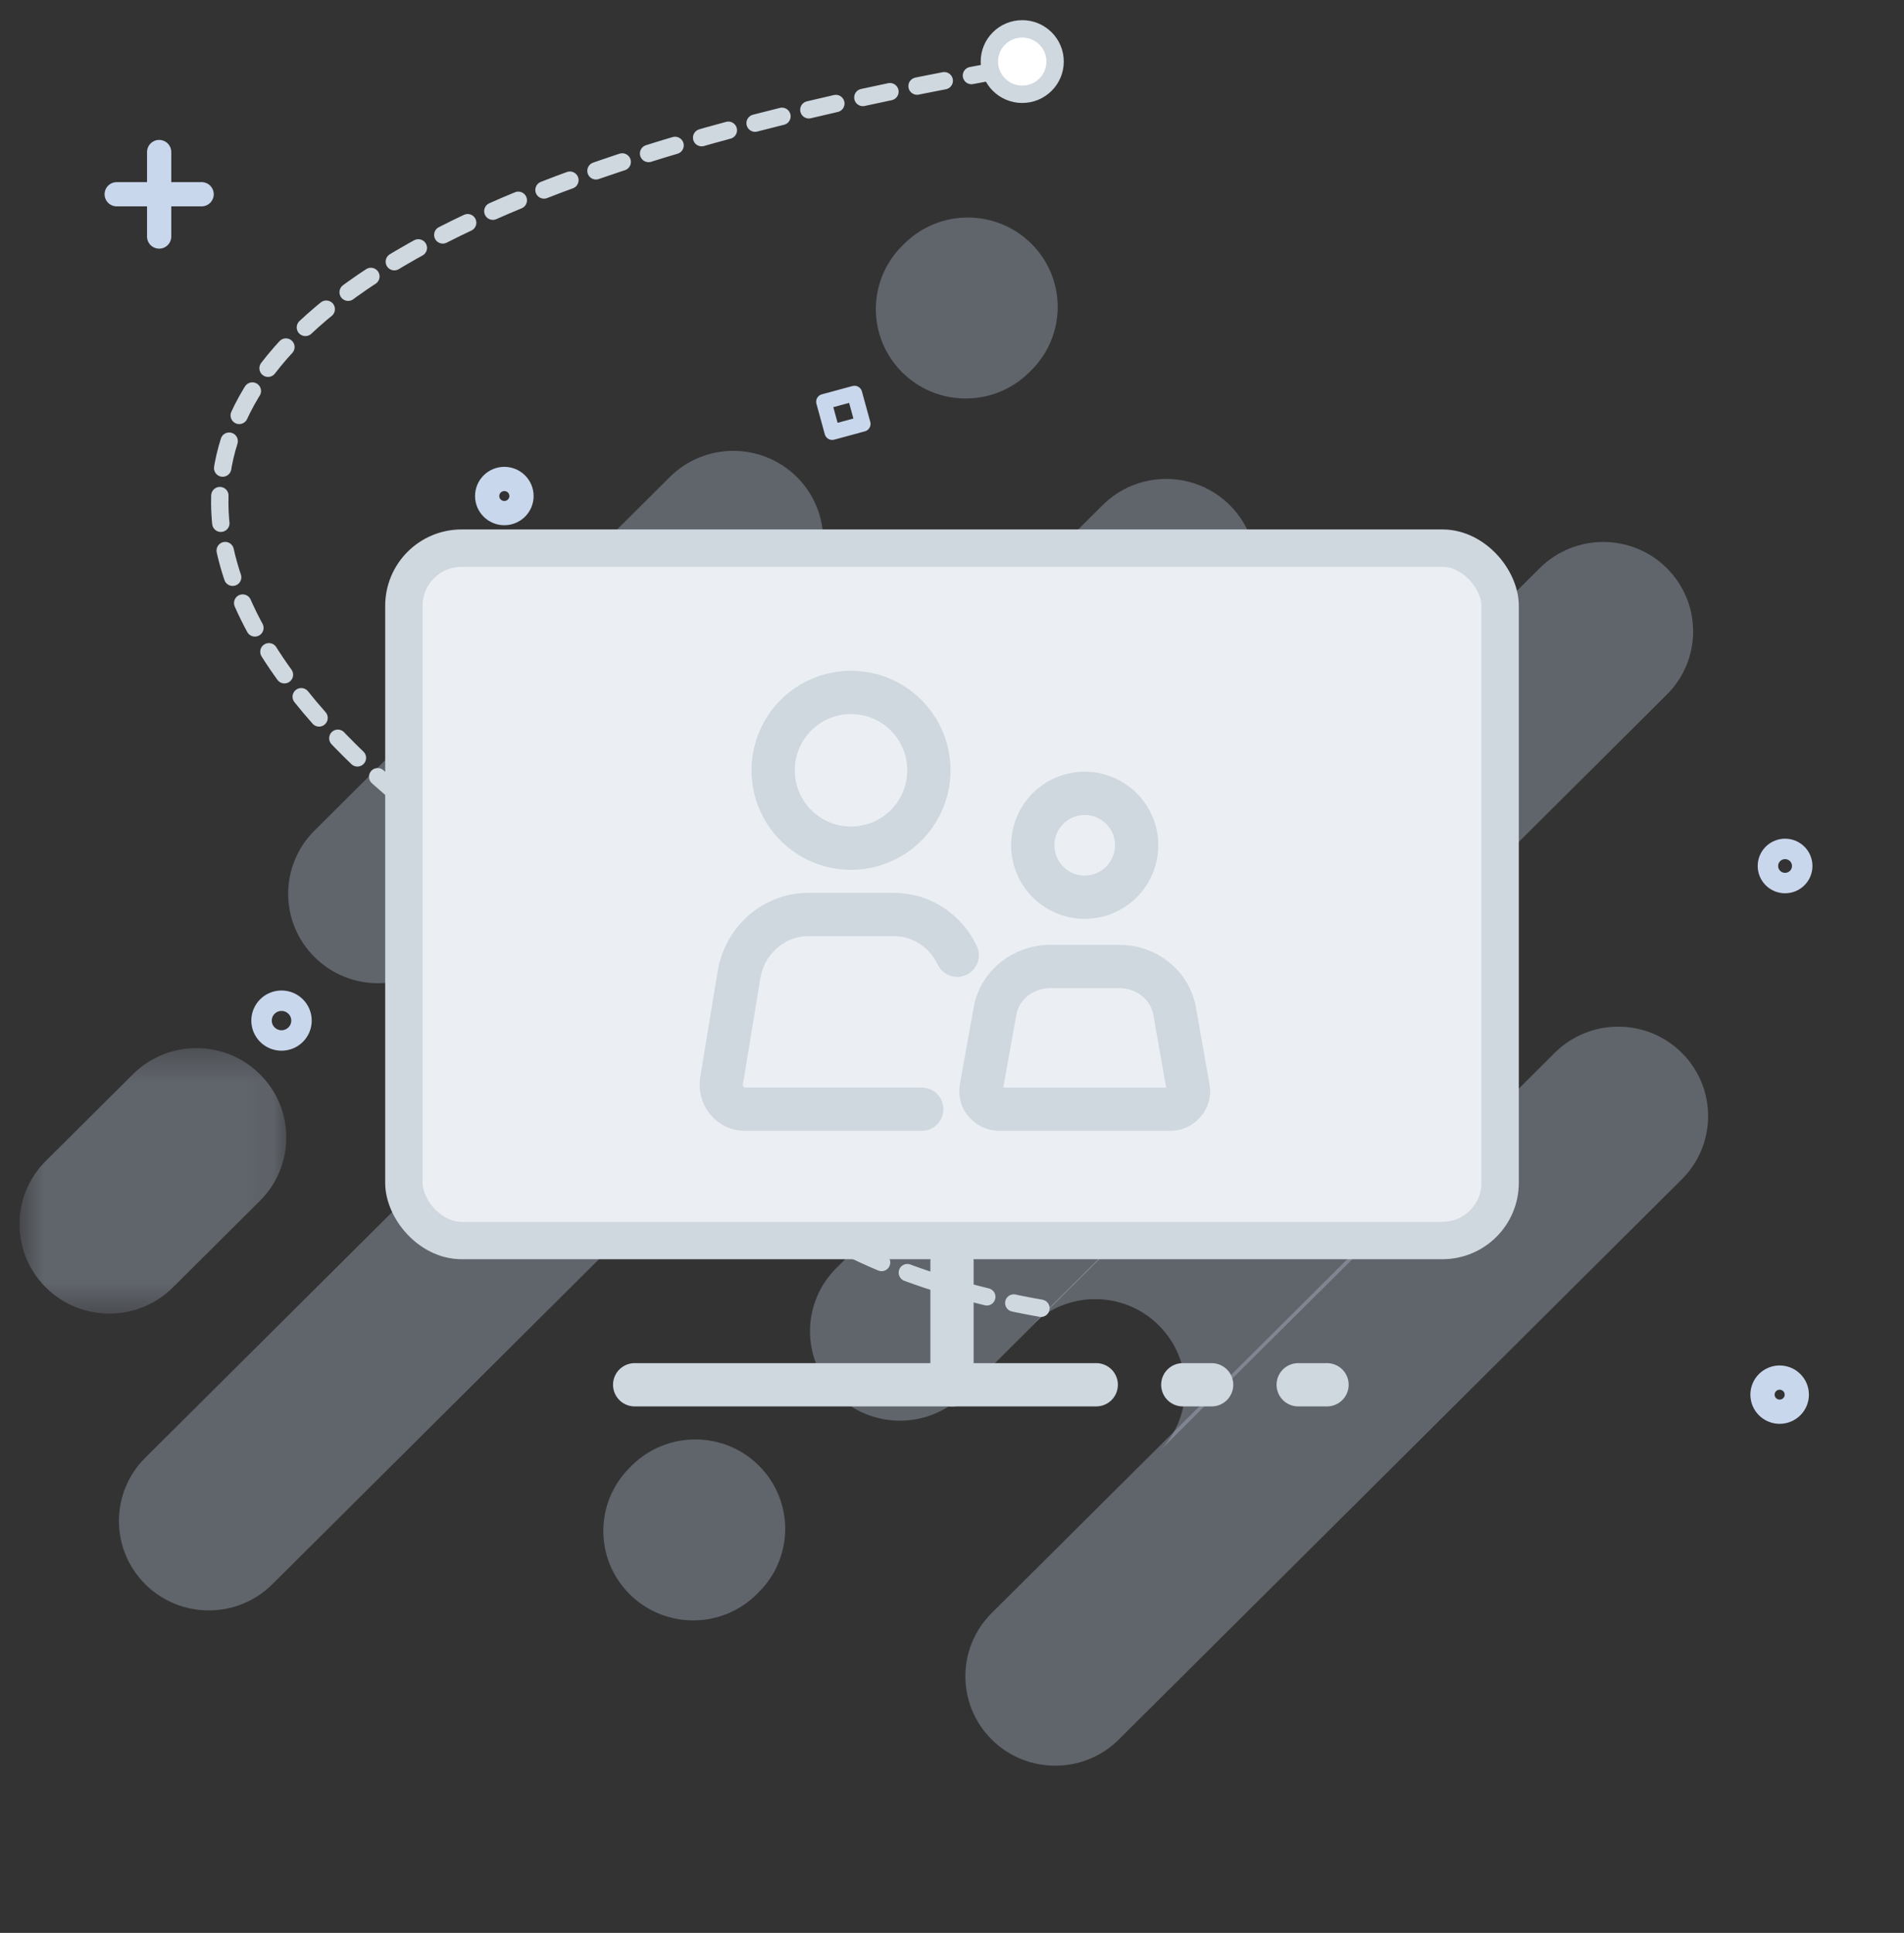 <svg width="66" height="67" viewBox="0 0 66 67" fill="none" xmlns="http://www.w3.org/2000/svg">
<rect x="0" y="0" width="66" height="67" fill="#333333" stroke="none"/>
<path opacity="0.3" d="M34.376 55.913L53.892 36.495C55.108 35.284 57.081 35.284 58.298 36.495C59.514 37.705 59.514 39.668 58.298 40.879L38.782 60.297C37.565 61.507 35.593 61.507 34.376 60.297C33.159 59.086 33.159 57.123 34.376 55.913Z" fill="#C9D7ED"/>
<mask id="mask0" mask-type="alpha" maskUnits="userSpaceOnUse" x="0" y="36" width="10" height="10">
<path fill-rule="evenodd" clip-rule="evenodd" d="M0.675 36.33H9.924V45.533H0.675V36.33Z" fill="white"/>
</mask>
<g mask="url(#mask0)">
<path opacity="0.3" d="M1.588 40.241L4.606 37.238C5.822 36.028 7.795 36.028 9.012 37.238C10.228 38.449 10.228 40.411 9.012 41.622L5.994 44.625C4.777 45.836 2.804 45.836 1.588 44.625C0.371 43.414 0.371 41.452 1.588 40.241Z" fill="#C9D7ED"/>
</g>
<path opacity="0.3" d="M35.763 45.939L44.682 37.065C44.073 37.67 43.77 38.463 43.771 39.256C43.77 40.049 44.073 40.842 44.682 41.447C45.899 42.658 47.871 42.658 49.087 41.448L40.168 50.323C40.777 49.717 41.081 48.925 41.08 48.132C41.081 47.339 40.776 46.545 40.167 45.939C38.951 44.729 36.978 44.729 35.763 45.939Z" fill="#C9D7ED"/>
<path opacity="0.3" d="M31.95 32.42L40.307 24.105C39.698 24.71 39.395 25.503 39.396 26.296C39.395 27.089 39.698 27.882 40.307 28.487C41.524 29.698 43.497 29.698 44.713 28.488L36.356 36.803C36.965 36.198 37.268 35.405 37.267 34.612C37.268 33.819 36.963 33.025 36.355 32.42C35.139 31.21 33.166 31.21 31.95 32.42Z" fill="#C9D7ED"/>
<path opacity="0.3" d="M28.991 43.954L53.372 19.694C54.589 18.483 56.561 18.483 57.778 19.694C58.995 20.905 58.995 22.867 57.778 24.078L33.396 48.338C32.18 49.548 30.207 49.548 28.991 48.338C27.774 47.127 27.774 45.164 28.991 43.954Z" fill="#C9D7ED"/>
<path opacity="0.3" d="M5.035 50.53L38.222 17.509C39.439 16.298 41.411 16.298 42.628 17.509C43.845 18.719 43.845 20.682 42.628 21.892L9.441 54.914C8.224 56.124 6.252 56.124 5.035 54.914C3.818 53.703 3.818 51.74 5.035 50.53Z" fill="#C9D7ED"/>
<path opacity="0.3" d="M10.901 28.79L23.217 16.536C24.434 15.325 26.406 15.325 27.623 16.536C28.84 17.747 28.84 19.709 27.623 20.92L15.307 33.174C14.09 34.384 12.118 34.384 10.901 33.174C9.685 31.963 9.685 30 10.901 28.79Z" fill="#C9D7ED"/>
<path opacity="0.3" d="M31.272 8.521L31.346 8.448C32.563 7.237 34.535 7.237 35.752 8.448C36.968 9.658 36.968 11.621 35.752 12.832L35.678 12.905C34.462 14.116 32.489 14.116 31.272 12.905C30.056 11.694 30.056 9.732 31.272 8.521Z" fill="#C9D7ED"/>
<path opacity="0.3" d="M21.826 50.876L21.899 50.802C23.116 49.592 25.088 49.592 26.305 50.802C27.522 52.013 27.522 53.976 26.305 55.186L26.232 55.26C25.015 56.47 23.043 56.47 21.826 55.26C20.609 54.049 20.609 52.086 21.826 50.876Z" fill="#C9D7ED"/>
<path fill-rule="evenodd" clip-rule="evenodd" d="M62.284 48.343C62.284 48.669 62.018 48.934 61.689 48.934C61.361 48.934 61.095 48.669 61.095 48.343C61.095 48.016 61.361 47.751 61.689 47.751C62.018 47.751 62.284 48.016 62.284 48.343Z" stroke="#C9D7ED" stroke-width="0.84" stroke-linecap="round" stroke-linejoin="round"/>
<path d="M5.517 5.27V8.199" stroke="#C9D7ED" stroke-width="0.84" stroke-linecap="round" stroke-linejoin="round"/>
<path d="M6.989 6.733H4.045" stroke="#C9D7ED" stroke-width="0.84" stroke-linecap="round" stroke-linejoin="round"/>
<path fill-rule="evenodd" clip-rule="evenodd" d="M18.077 17.194C18.077 17.521 17.81 17.786 17.482 17.786C17.154 17.786 16.887 17.521 16.887 17.194C16.887 16.867 17.154 16.602 17.482 16.602C17.81 16.602 18.077 16.867 18.077 17.194Z" stroke="#C9D7ED" stroke-width="0.84" stroke-linecap="round" stroke-linejoin="round"/>
<path fill-rule="evenodd" clip-rule="evenodd" d="M62.472 30.017C62.472 30.344 62.206 30.609 61.877 30.609C61.549 30.609 61.283 30.344 61.283 30.017C61.283 29.691 61.549 29.426 61.877 29.426C62.206 29.426 62.472 29.691 62.472 30.017Z" stroke="#C9D7ED" stroke-width="0.709" stroke-linecap="round" stroke-linejoin="round"/>
<path fill-rule="evenodd" clip-rule="evenodd" d="M29.62 13.638L29.91 14.694L28.848 14.983L28.558 13.926L29.62 13.638Z" stroke="#C9D7ED" stroke-width="0.533" stroke-linecap="round" stroke-linejoin="round"/>
<path fill-rule="evenodd" clip-rule="evenodd" d="M9.066 35.377C9.066 34.996 9.376 34.688 9.758 34.688C10.141 34.688 10.451 34.996 10.451 35.377C10.451 35.757 10.141 36.066 9.758 36.066C9.376 36.066 9.066 35.757 9.066 35.377Z" stroke="#C9D7ED" stroke-width="0.709" stroke-linecap="round" stroke-linejoin="round"/>
<path d="M36.084 45.348C32.293 44.689 20.429 41.749 24.253 31.156C24.253 31.156 29.774 16.876 45.914 20.356C45.914 20.356 51.456 22.005 51.329 27.006C51.329 27.006 49.375 43.534 15.724 29.01C15.724 29.01 -12 10.676 35.095 2.36" stroke="#CFD7DF" stroke-width="0.602" stroke-linecap="round" stroke-dasharray="0.96 0.96"/>
<path d="M21.915 38.1H21.229V37.41H20.77V38.1H20.084V38.56H20.77V39.251H21.229V38.56H21.915V38.1Z" fill="#DBE2E8"/>
<path d="M35.434 3.268C36.064 3.268 36.574 2.76 36.574 2.134C36.574 1.508 36.064 1 35.434 1C34.805 1 34.295 1.508 34.295 2.134C34.295 2.76 34.805 3.268 35.434 3.268Z" fill="white" stroke="#CFD7DF" stroke-width="0.602"/>
<rect x="14" y="19" width="38" height="24" rx="2" fill="#EBEFF3" stroke="#CFD7DF" stroke-width="1.296"/>
<path d="M29.465 29.4C30.561 29.414 31.557 28.764 31.985 27.755C32.414 26.746 32.19 25.579 31.418 24.8C30.647 24.021 29.482 23.786 28.469 24.205C27.456 24.623 26.797 25.613 26.8 26.708C26.805 28.183 27.991 29.381 29.465 29.4Z" fill="#EBEFF3" stroke="#CFD7DF" stroke-width="1.5"/>
<path d="M37.6 31.1C38.594 31.1 39.4 30.294 39.4 29.3C39.4 28.306 38.594 27.5 37.6 27.5C36.606 27.5 35.8 28.306 35.8 29.3C35.8 30.294 36.606 31.1 37.6 31.1Z" fill="#EBEFF3" stroke="#CFD7DF" stroke-width="1.5"/>
<path d="M40.717 35.047C40.562 34.152 39.744 33.497 38.787 33.5H36.421C35.464 33.497 34.645 34.152 34.491 35.047L34.017 37.684C33.97 37.877 34.022 38.079 34.157 38.23C34.292 38.381 34.495 38.462 34.704 38.449H40.55C40.741 38.451 40.922 38.37 41.042 38.229C41.169 38.092 41.224 37.907 41.19 37.728L40.717 35.047Z" fill="#EBEFF3" stroke="#CFD7DF" stroke-width="1.5"/>
<path d="M33.181 33.112C32.78 32.264 31.937 31.697 30.984 31.7H28.026C26.829 31.696 25.807 32.59 25.613 33.81L25.022 37.406C24.962 37.669 25.027 37.945 25.196 38.151C25.366 38.356 25.619 38.467 25.88 38.448C28.978 38.448 30.402 38.448 31.951 38.448" fill="#EBEFF3"/>
<path d="M33.181 33.112C32.78 32.264 31.937 31.697 30.984 31.7H28.026C26.829 31.696 25.807 32.59 25.613 33.81L25.022 37.406C24.962 37.669 25.027 37.945 25.196 38.151C25.366 38.356 25.619 38.467 25.88 38.448C28.978 38.448 30.402 38.448 31.951 38.448" stroke="#CFD7DF" stroke-width="1.5" stroke-linecap="round"/>
<path d="M33 43.732V48" stroke="#CFD7DF" stroke-width="1.5" stroke-linecap="round" stroke-linejoin="round"/>
<path d="M22 48H38" stroke="#CFD7DF" stroke-width="1.5" stroke-linecap="round" stroke-linejoin="round"/>
<path d="M41 48H42" stroke="#CFD7DF" stroke-width="1.5" stroke-linecap="round" stroke-linejoin="round"/>
<path d="M45 48H46" stroke="#CFD7DF" stroke-width="1.5" stroke-linecap="round" stroke-linejoin="round"/>
</svg>
